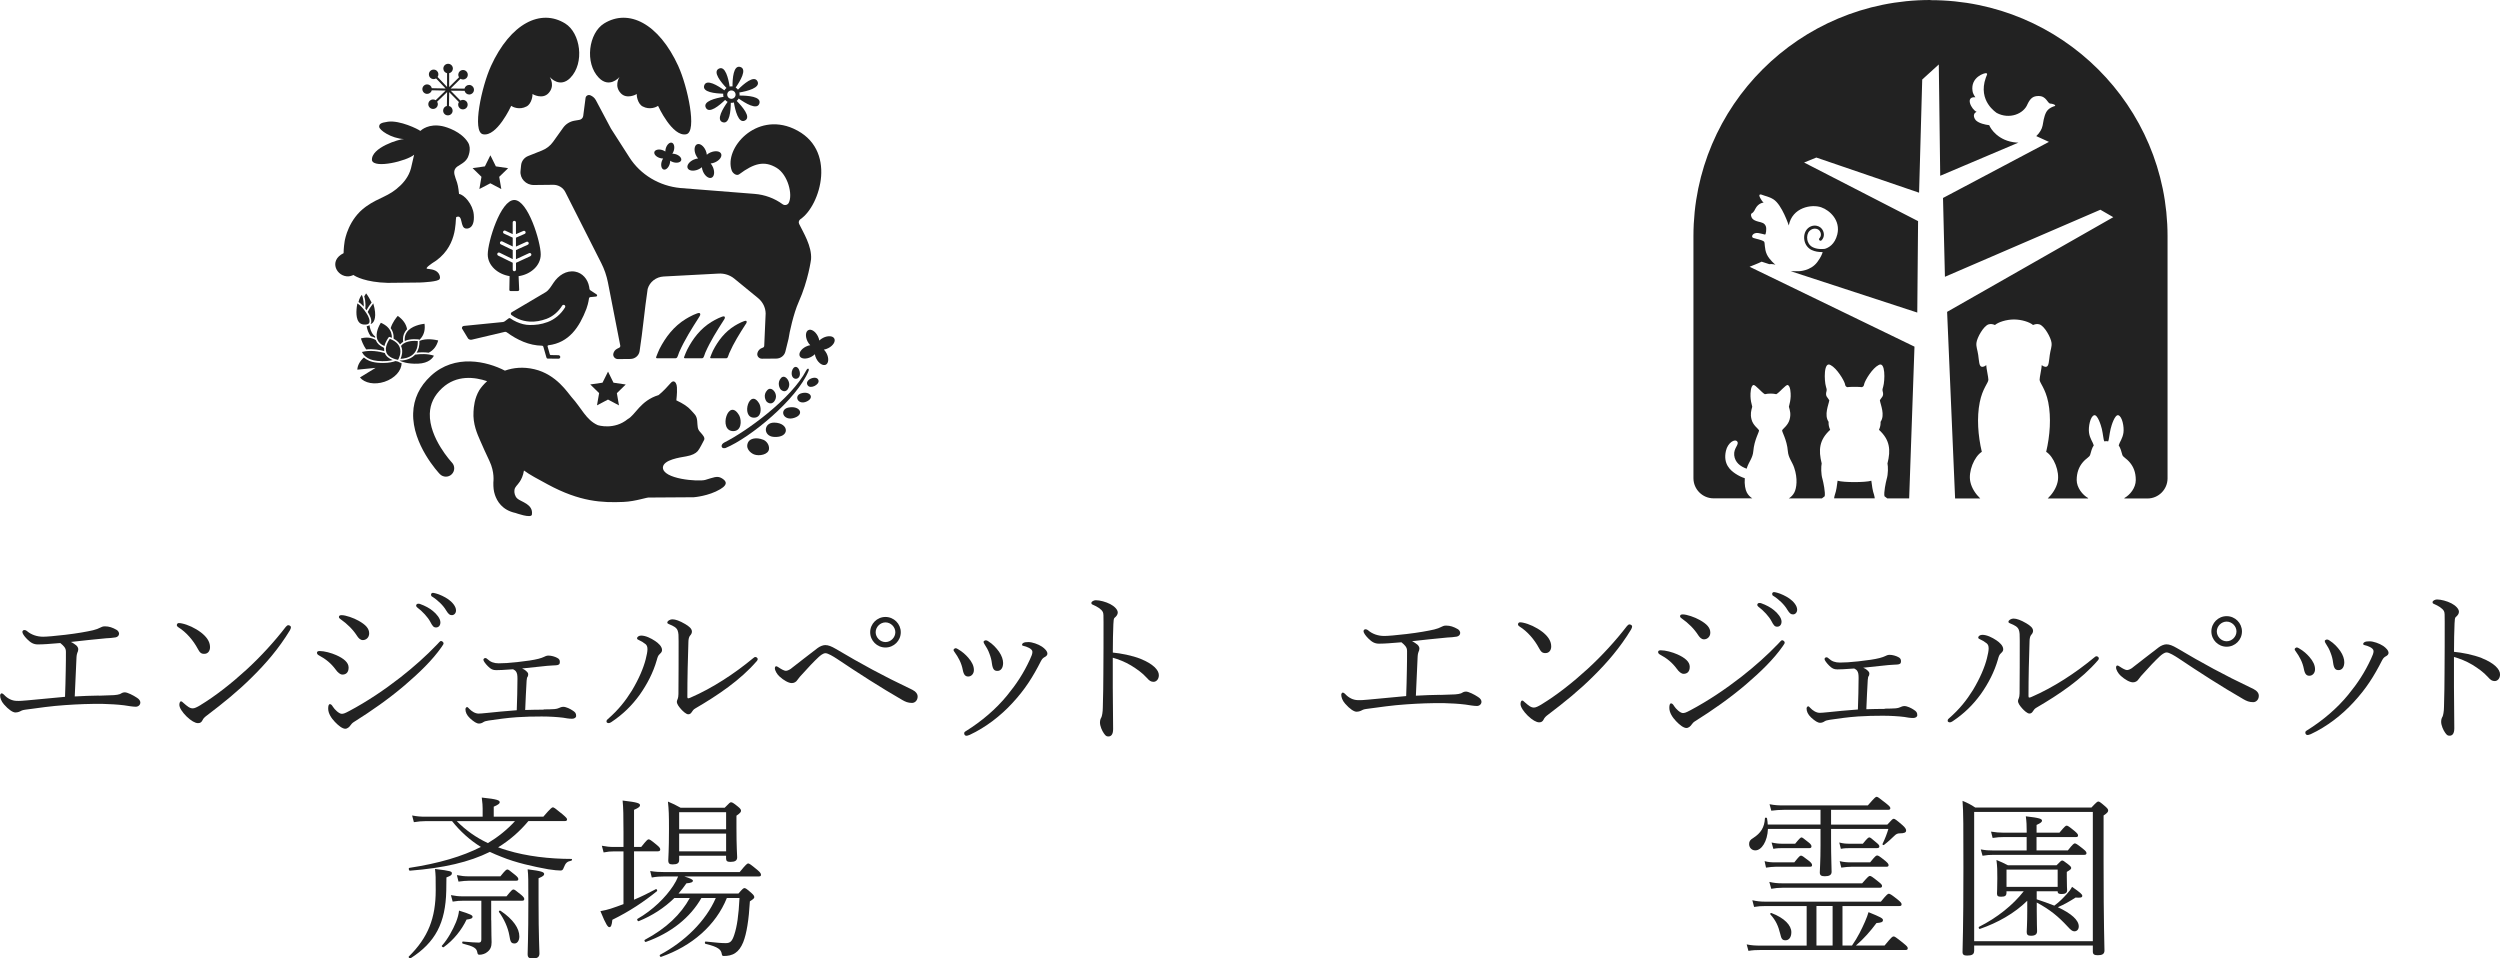 <?xml version="1.0" encoding="UTF-8"?>
<svg id="_レイヤー_2" data-name="レイヤー 2" xmlns="http://www.w3.org/2000/svg" viewBox="0 0 597.29 228.99">
  <defs>
    <style>
      .cls-1 {
        fill: #222;
      }
    </style>
  </defs>
  <g id="_レイヤー_1-2" data-name="レイヤー 1">
    <g>
      <g>
        <g>
          <path class="cls-1" d="M447.77,118.31c-.4-1.13-.53-2.3-.68-3.46-1.35.44-6.71.44-8.06,0-.15,1.16-.28,2.34-.68,3.46-.07.24-.13.49-.15.75h9.71c-.02-.25-.08-.51-.15-.75Z"/>
          <path class="cls-1" d="M461.19,0c-31.26,0-56.6,25.25-56.6,56.41v57.84c0,2.64,2.16,4.81,4.8,4.81h9.26c-.54-.33-.99-.81-1.3-1.39-.36-.67-.61-1.9-.49-3.41-.75-.25-1.49-.6-2.23-1.09-1.17-.78-3-2.27-2.28-5.45.45-1.98,2.14-2.95,2.69-2.25.58.74-.89,1.55-.71,3.3.18,1.71,1.47,2.68,2.98,3.21.03-.08.04-.16.07-.25.49-1.44,1.38-2.34,1.51-3.91.23-2.82,1.52-4.75,1.36-5.04-.2-.38-1.44-1.17-1.79-2.6-.31-1.24-.09-2.04.18-3-.23-.86-.39-1.6-.42-2.47-.03-.81.06-2.55.7-2.72.46-.13,1.94,1.78,2.74,2.19.36-.09.84-.15,1.36-.15s1,.06,1.36.15c.79-.41,2.27-2.32,2.74-2.19.64.18.73,1.91.7,2.72-.04.86-.19,1.61-.42,2.47.27.95.5,1.75.18,3-.36,1.42-1.59,2.22-1.79,2.6-.15.3,1.14,2.22,1.36,5.04.13,1.57,1.02,2.47,1.51,3.91.9,2.63.57,4.93.03,5.95-.31.58-.76,1.06-1.3,1.39h7.9c.24-.18.47-.35.66-.51.19-.9-.33-3.37-.52-4.07-.39-1.24-.35-3.03-.2-3.77-.81-3.23-.59-5.63,2.03-8.03-.29-.66-.42-1.19-.38-1.91-1.13-1.65.02-4.1.17-5.14-.38-.73-1.05-.91-.66-2.21.11-.37-.05-.71-.14-1.06-.42-1.38-.59-6.19,1.12-5.14,1.45.74,3.15,3.53,3.41,4.46.09.32.07.66.56.81.59-.1,2.91-.1,3.5,0,.49-.15.47-.49.56-.81.26-.93,1.95-3.72,3.41-4.46,1.71-1.05,1.53,3.76,1.12,5.14-.09.35-.25.69-.14,1.06.39,1.3-.29,1.48-.66,2.21.15,1.04,1.3,3.49.17,5.14.03.71-.09,1.25-.38,1.91,2.62,2.4,2.84,4.8,2.03,8.03.15.74.19,2.53-.2,3.77-.19.71-.72,3.17-.52,4.07.19.16.43.33.66.51h5.24l1.27-36.25-39.4-19.09s2.36-.92,2.88-1.21l1.82.59c.77-.1,1.48.14,1.48.14,0,0-1.44-1.16-2.04-2.44-.67-1.42-.4-2.89-.7-3.11-.65-.45-1.69-.57-2.54-.85-.68-.23-.14-1.38,1.22-1.17.34.05,1.56.36,1.56.36.24.08.4-1.38.23-1.9-.29-.9-1.05-.99-1.79-1.18-.74-.19-1.2-.42-1.48-.77-.27-.35-.48-1.07-.05-1.27.43-.2.78-1.02.78-1.02.75-1.47,1.99-1.49,1.99-1.49,0,0-.3-.18-.81-1.1-.65-1.19.39-.78.39-.78.73.31,1.72.43,2.77,1.1,2.04,1.29,3.66,6.24,3.66,6.24.81-4.33,5.46-5.15,7.76-4.34,2.07.73,4.65,3.14,3.83,6.48-.6,2.43-2.15,3.2-2.96,3.44-.04,0-1.58.26-2.86-.36-.96-.46-1.25-1.33-1.34-1.8-.15-.8.05-1.62.51-2.1.42-.44,1.01-.64,1.58-.54.48.09.85.38,1.03.8.37.88-.18,1.42-.21,1.45-.14.13-.15.36-.02.5.13.15.36.16.5.02.04-.04.96-.89.38-2.25-.28-.65-.85-1.1-1.56-1.23-.81-.15-1.64.13-2.22.75-.62.65-.88,1.69-.69,2.72.19,1.04.82,1.88,1.73,2.32.82.39,1.7.49,2.35.49.1,0,.19,0,.28,0-.12.49-.44,1.27-1.28,2.4-1.61,2.16-4.43,2.18-4.43,2.18h-1.9l30.22,9.88.19-21.85-27.23-14,2.92-1.19,24.55,8.4.75-27.04,3.96-3.6.34,26.6,18.7-7.93c-.17,0-.34,0-.52-.01-4.31-.36-6.15-3.3-6.47-4.15-.95-.11-2.46-.44-3.19-1.16-.2-.19-1.05-1.44.17-2.03-1.21-.54-2.85-3.7-.29-3.48-.32-.44-.62-1-.68-1.49-.51-3.36,2.94-4.38,3.29-4.26.39.11.1.48-.12,1.1-1.98,5.61,2.61,8.35,2.6,8.39,3,1.61,6.46.26,7.38-2.12.71-1.47,1.38-1.9,2.58-1.92,1.98-.04,2.14,1.81,2.9,1.82.26,0,1.1.17,1.13.47.02.17-.27.07-1,.47-.73.4-.97.81-1.16,1.12-.55,1.02-.74,2.57-.85,3.16-.16.86-.71,1.78-1.52,2.54l3.03,1.38-25.31,13.4.46,18.83,37.14-16.02,3.08,1.78-39.7,22.62,1.91,44.59h6.01c-1.09-1.05-2.02-2.4-2.36-3.93-.57-2.5.92-6.08,2.73-7.22-.91-3.85-1.23-8.18-.49-11.86.65-3.27,2.06-4.62,2.06-5.36,0-.65-.51-2.78-.51-3.5-.23.19-.72.54-1.17.37-.54-.2-.54-1.31-.75-2.8-.18-1.26-.53-1.92-.42-2.9.14-1.23,1.69-4.02,2.89-4.4.6-.19,1.1-.02,1.53.15.8-.69,2.72-1.32,4.55-1.32s3.76.63,4.55,1.32c.43-.17.93-.34,1.53-.15,1.2.37,2.75,3.17,2.89,4.4.11.98-.25,1.64-.42,2.9-.21,1.49-.21,2.6-.75,2.8-.44.16-.93-.18-1.17-.37,0,.72-.51,2.85-.51,3.5,0,.74,1.4,2.09,2.06,5.36.74,3.68.42,8.01-.49,11.86,1.82,1.14,3.3,4.72,2.73,7.22-.35,1.53-1.27,2.87-2.36,3.93h9.62s.03-.07.04-.1c-1.33-.73-2.74-2.49-2.74-4.31s.58-3.18,1.41-4.18c.87-1.06,1.65-1.28,1.81-1.85.2-.7.42-1.64.86-2.25-.21-.79-.94-1.63-1.13-3.01-.2-1.4.3-3.95,1.23-4.19.8-.21,1.61,2.34,1.83,3.26.29,1.27.4,2.7.58,2.98.12-.03.29-.05.47-.05s.34.02.47.05c.17-.28.28-1.71.58-2.98.21-.92,1.03-3.47,1.83-3.26.94.25,1.43,2.8,1.23,4.19-.2,1.38-.92,2.22-1.13,3.01.43.62.66,1.55.86,2.25.16.57.94.8,1.81,1.85.83,1,1.41,2.28,1.41,4.18s-1.41,3.58-2.74,4.31c.01.03.03.07.04.1h5.49c2.64,0,4.8-2.16,4.8-4.81v-57.84c0-31.15-25.34-56.41-56.6-56.41Z"/>
        </g>
        <g>
          <path class="cls-1" d="M344.07,166.03c1.47-.04,2.81-.08,3.57-.13.55-.04,1.13-.13,1.43-.25.38-.21.67-.42,1.18-.42.59,0,1.97.67,2.9,1.3.55.34.8.76.8,1.13,0,.59-.5,1.01-1.09,1.01-.76,0-1.89-.21-2.77-.34-1.68-.21-3.4-.29-5.08-.34-3.02-.04-6.05.08-9.03.29-3.23.21-6.38.67-9.49,1.09-.71.08-1.09.29-1.3.42-.42.21-.88.25-1.09.25-.59,0-1.6-.63-2.73-1.93-.67-.76-.92-1.55-.92-2.14,0-.25.21-.5.34-.5.17,0,.34.08.55.29.92,1.01,1.97,1.47,3.02,1.51.76.04,1.64-.04,2.65-.13,2.44-.25,5.21-.5,8.95-.84.08-1.97.13-4.12.17-6.34.04-1.64.04-3.15.04-4.41,0-.55-.13-.84-.42-1.22-.21-.25-.5-.55-.92-.88-.67.04-1.51.13-3.23.25-.76.04-1.3.08-2.1.08-1.01,0-1.68-.34-2.6-1.26-.76-.76-1.13-1.39-1.13-1.72,0-.29.25-.46.46-.46s.46.08.59.21c1.05.92,2.44,1.39,3.91,1.39.8,0,2.9-.17,5.29-.46,2.9-.34,5.21-.76,6.64-1.09.71-.17,1.34-.42,1.55-.55.5-.25.76-.38,1.3-.38.97,0,1.81.29,2.77.84.38.21.59.63.59.92,0,.46-.38.8-.84.88-.71.13-1.47.17-2.23.21-2.9.25-5.75.59-8.44.88.55.25.92.55,1.26.8.25.21.5.59.5.92s-.08.59-.21.84c-.04.13-.17.42-.21,1.13-.17,3.74-.25,5.67-.42,9.33,2.06-.13,3.95-.17,5.84-.21Z"/>
          <path class="cls-1" d="M362.68,149.14c0-.25.21-.46.46-.46s.55.04.71.08c1.43.29,3.19,1.09,4.62,2.18,1.18.92,2.14,2.06,2.14,3.49,0,1.01-.59,1.6-1.34,1.6-.8.04-1.13-.34-1.6-1.22-1.05-1.97-2.73-3.95-4.62-5.12-.21-.13-.38-.29-.38-.55ZM368.35,168.25c3.53-2.14,7.39-5.17,10.96-8.44,3.44-3.15,6.76-6.8,9.41-10.25.21-.25.42-.38.59-.38.25,0,.63.21.63.46,0,.21-.08.46-.25.76-2.65,4.37-5.71,7.9-9.07,11.22-3.23,3.23-6.85,6.17-10.75,9.12-.46.34-.88.71-1.05,1.13-.25.5-.55.71-1.09.71-.67,0-1.64-.55-2.73-1.6-1.01-1.01-1.72-2.06-1.72-2.77,0-.46.17-.84.38-.84s.38.17.55.34c1.01.88,1.55,1.34,2.27,1.34.42,0,.97-.25,1.89-.8Z"/>
          <path class="cls-1" d="M396.15,155.78c0-.25.17-.42.63-.42,1.13,0,2.81.46,3.95.97,1.81.8,2.98,1.76,2.98,2.98s-.67,1.68-1.47,1.68c-.55,0-1.13-.5-1.64-1.22-1.09-1.47-2.31-2.48-4.03-3.4-.25-.13-.42-.34-.42-.59ZM403.79,169.73c4.41-2.35,8.4-5.04,12.35-8.11,3.15-2.48,6.05-5.04,8.74-7.86.42-.46.71-.8.88-.8.25,0,.63.25.63.55,0,.17-.04.29-.46.88-2.23,3.19-5.29,6.13-8.82,9.16-3.91,3.32-7.94,6.13-12.1,8.74-.42.25-.67.55-.84.8-.21.34-.71.84-1.26.84-.67,0-1.6-.71-2.48-1.64-.84-.88-1.6-2.02-1.6-3.15,0-.59.08-1.09.42-1.09.25,0,.46.21.71.63.42.67,1.47,1.68,2.1,1.68.38,0,.71-.08,1.72-.63ZM401.4,147.21c0-.25.17-.42.63-.42.97,0,2.9.67,4.07,1.34,1.72.97,2.52,1.85,2.52,3.02,0,1.01-.76,1.6-1.51,1.6-.59,0-1.01-.46-1.3-.88-1.05-1.64-2.35-2.94-4.08-4.16-.17-.13-.34-.25-.34-.5ZM420.72,144.1c1.3.46,2.35,1.05,3.11,1.68.88.71,1.81,1.81,1.81,2.73,0,.76-.42,1.22-1.05,1.22-.59,0-.84-.34-1.39-1.39-.5-.97-1.85-2.48-3.11-3.4-.17-.13-.25-.29-.25-.42,0-.25.21-.46.46-.46.13,0,.29,0,.42.04ZM424.5,141.58c.97.25,2.18.84,2.98,1.39.97.67,1.89,1.72,1.89,2.69,0,.71-.5,1.13-.97,1.13-.5,0-.8-.17-1.39-1.13-.67-1.18-2.06-2.52-3.44-3.36-.13-.08-.17-.29-.17-.42,0-.21.17-.42.42-.42.13,0,.38.04.67.13Z"/>
          <path class="cls-1" d="M450.29,169.31c1.13,0,1.97-.04,2.65-.08.42-.04.76-.13,1.01-.25.29-.13.63-.29,1.05-.29.67,0,1.68.5,2.23.88.59.38.84.63.84,1.3,0,.42-.46.67-.97.67-.8,0-1.43-.13-2.14-.25-1.3-.17-3.32-.29-5.12-.29-1.97,0-3.91.04-5.88.17-2.52.17-4.7.5-6.8.8-.59.08-1.01.21-1.26.38-.29.21-.67.34-1.05.34-.55,0-1.22-.42-2.14-1.26-.8-.76-1.09-1.47-1.09-2.18,0-.29.25-.5.38-.5s.29.13.5.38c.59.63,1.43,1.18,2.27,1.18.29,0,.92-.04,2.14-.17,1.89-.21,4.24-.42,6.97-.63.08-2.52.17-5.04.17-7.52,0-.88-.08-1.34-.34-1.72-.17-.25-.38-.38-.71-.55-2.27.17-3.32.21-4.03.21-.8,0-1.26-.21-1.97-.92-.59-.59-1.09-1.26-1.09-1.55,0-.21.21-.42.46-.42.21,0,.38.13.55.29.71.67,1.55.97,2.65.97s2.56-.08,4.41-.29c2.27-.25,3.99-.5,5.12-.8.55-.13,1.05-.34,1.22-.42.38-.17.67-.34,1.13-.34.71,0,1.55.25,2.1.55.5.25.63.55.63,1.01,0,.55-.29.71-.92.76s-1.09.04-2.1.13c-1.76.17-4.07.42-6.01.63.42.17.67.34.92.55.21.17.55.5.55.8,0,.25-.04.5-.17.67-.08.08-.17.29-.21.88-.17,2.56-.21,4.37-.34,7.02,1.47-.04,2.9-.08,4.41-.08Z"/>
          <path class="cls-1" d="M474.61,153.68c-.46-.38-1.01-.71-1.43-.88-.38-.17-.55-.25-.55-.5,0-.29.42-.63.97-.63,1.09,0,2.35.63,3.36,1.3.76.5,1.64,1.3,1.64,2.14,0,.34-.13.59-.5.92-.46.38-.59.88-.76,1.51-.84,2.94-2.27,5.71-4.08,8.28-1.89,2.6-3.99,4.66-6.76,6.51-.21.13-.42.25-.67.25-.21,0-.5-.13-.5-.34s0-.34.29-.59c2.6-2.27,4.24-4.37,5.76-6.81,1.72-2.86,2.81-5.5,3.32-7.52.25-1.01.42-1.81.42-2.39,0-.67-.17-.97-.5-1.26ZM482.29,150.4c-.25-.63-.92-1.01-2.06-1.47-.21-.08-.38-.17-.38-.38,0-.34.55-.76,1.26-.76.67,0,1.68.34,3.02,1.13.92.55,1.6,1.09,1.6,1.81,0,.38-.21.71-.46.97-.25.29-.38.92-.38,1.51-.13,4.07-.25,8.32-.25,13.11,0,.21.04.34.21.34.13,0,.25-.04.55-.17,5.25-2.27,10.54-5.75,14.95-9.41.21-.17.34-.29.55-.29s.55.21.55.5c0,.13-.08.34-.21.46-3.95,4.58-9.33,8.19-14.66,11.3-.46.25-.67.55-.88.88-.17.29-.42.55-.84.55-.5,0-1.26-.71-1.72-1.22-.55-.63-1.01-1.22-1.01-1.81,0-.21.13-.46.21-.67.08-.25.17-.55.17-1.13.04-4.12.04-8.99.04-12.6,0-1.39,0-1.97-.25-2.65Z"/>
          <path class="cls-1" d="M509.47,159.52c1.81-1.39,4.07-3.19,6.3-4.87.5-.38,1.26-.71,1.81-.71.76,0,1.47.29,2.56.92,6.01,3.57,11.43,6.51,17.39,9.33.67.29,1.18.59,1.47.8.55.46.67.88.67,1.26,0,.88-.63,1.51-1.34,1.51-.97,0-1.6-.29-2.27-.67-5.33-3.07-10.54-6.43-15.67-9.87-.84-.55-2.14-1.34-2.73-1.34s-1.22.55-1.64.92c-1.13,1.05-2.56,2.56-3.95,4.12-.29.29-.84.92-1.09,1.3-.34.55-.84.8-1.39.8-.76,0-1.93-.67-2.9-1.55-.63-.55-1.13-1.47-1.13-1.97,0-.34.13-.5.34-.5.13,0,.25.08.59.29.55.38,1.3.8,1.68.8s.88-.25,1.3-.55ZM535.64,150.86c0,2.02-1.64,3.65-3.66,3.65s-3.65-1.64-3.65-3.65,1.64-3.65,3.65-3.65,3.66,1.64,3.66,3.65ZM529.63,150.86c0,1.26,1.09,2.35,2.35,2.35s2.35-1.09,2.35-2.35-1.09-2.35-2.35-2.35-2.35,1.09-2.35,2.35Z"/>
          <path class="cls-1" d="M548.23,155.11c0-.17.29-.42.5-.42s.38.13.55.21c1.09.63,1.85,1.34,2.48,2.06.88,1.01,1.34,1.97,1.34,2.94s-.67,1.55-1.34,1.55-1.09-.34-1.34-1.68c-.13-.67-.38-1.47-.76-2.23-.34-.67-.71-1.3-1.18-1.93-.17-.21-.25-.38-.25-.5ZM566.25,154.6c-.42-.21-.97-.42-1.43-.5-.17-.04-.21-.13-.21-.29,0-.13.13-.29.29-.38.29-.17.71-.21,1.22-.21.92,0,2.35.5,3.24,1.09.67.46,1.3,1.09,1.3,1.68,0,.34-.25.59-.55.76-.38.21-.63.34-.97.97-1.97,3.87-3.82,6.81-6.85,10.08-2.77,3.02-6.34,5.8-10.21,7.6-.38.17-.67.21-.8.21-.29,0-.5-.29-.5-.55s.08-.38.38-.55c3.78-2.35,7.23-5.29,9.87-8.53,2.27-2.77,3.95-5.33,5.46-8.61.38-.8.59-1.34.59-1.81,0-.42-.38-.71-.84-.97ZM555.42,153.13c0-.17.34-.34.55-.34s.34.08.55.21c1.13.71,1.89,1.55,2.6,2.52.67.97.97,1.93.97,2.69,0,1.18-.55,1.89-1.34,1.89-.67,0-1.13-.21-1.34-1.81-.08-.76-.29-1.55-.59-2.31-.29-.84-.71-1.55-1.18-2.27-.17-.25-.21-.38-.21-.59Z"/>
          <path class="cls-1" d="M592.97,157.25c2.94,1.18,4.33,2.65,4.33,3.87,0,1.05-.67,1.6-1.26,1.6-.63,0-1.01-.25-1.64-.97-1.05-1.18-2.44-2.14-3.74-2.94-1.47-.88-3.11-1.51-4.37-1.85v7.14c0,2.81.08,8.23.08,9.91,0,1.39-.55,1.76-1.13,1.76-.5,0-.67-.17-1.09-.76-.42-.59-.92-1.72-.92-2.56,0-.63.17-.97.34-1.26.13-.25.34-1.22.34-2.35.08-2.56.13-5.97.13-8.15.04-4.16.04-8.32.04-12.14,0-1.72,0-2.18-.17-2.52-.34-.71-1.47-1.34-2.27-1.68-.42-.17-.46-.25-.46-.5,0-.34.63-.63,1.05-.63.97,0,2.39.38,3.44.92.97.5,1.81,1.3,1.81,2.02,0,.46-.29.88-.76,1.26-.21.17-.25.63-.29,1.55-.08,1.81-.13,4.24-.13,6.76,1.85.17,4.54.67,6.68,1.51Z"/>
        </g>
        <g>
          <path class="cls-1" d="M440.2,225.91h2.27c1.39-1.97,2.35-3.99,3.11-5.71.42-.92.63-1.6.84-2.27,2.9,1.18,3.45,1.47,3.45,1.89,0,.46-.38.63-1.55.71-1.47,1.97-2.94,3.66-4.92,5.38h6.85c1.72-2.1,1.89-2.18,2.18-2.18.21,0,.42.08,2.35,1.64.88.71,1.01.92,1.01,1.18,0,.29-.13.42-.55.42h-34.57c-1.09,0-1.93.04-2.94.21l-.42-1.55c1.18.25,2.1.29,3.32.29h11.01v-9.45h-9.83c-.97,0-1.72.04-2.73.21l-.42-1.6c1.13.25,1.97.34,3.07.34h27.64c1.43-1.76,1.68-1.89,1.89-1.89.25,0,.55.13,2.18,1.43.76.63.88.84.88,1.09,0,.29-.13.42-.55.42h-13.57v9.45ZM434.95,197.01v-3.53h-8.74c-1.09,0-1.93.08-3.02.21l-.42-1.55c1.26.25,2.18.29,3.44.29h20.04c1.68-1.93,1.89-2.06,2.1-2.06.25,0,.46.13,2.31,1.6.84.67.97.88.97,1.13s-.13.38-.55.38h-13.61v3.53h13.44c1.13-1.22,1.26-1.39,1.55-1.39.21,0,.55.21,2.06,1.51.8.71.88,1.05.88,1.3,0,.46-.42.67-1.51.67-.55,0-.88.17-1.3.59-.71.67-1.39,1.34-2.48,2.18-.17.13-.42-.08-.34-.25.59-1.22,1.09-2.52,1.39-3.57h-13.69v2.86c0,3.78.13,6.34.13,7.39,0,.76-.59,1.05-1.6,1.05-.88,0-1.22-.21-1.22-.92,0-.55.17-2.69.17-6.47v-3.91h-12.56c-.13,2.98-1.51,5.12-3.03,5.12-.84,0-1.47-.67-1.47-1.51,0-.67.25-1.01,1.01-1.47,1.76-1.13,2.65-2.48,2.77-4.66,0-.25.46-.25.5,0,.08.5.17,1.01.17,1.47h12.6ZM421.59,205.74c.92.25,1.6.29,2.6.29h4.5c1.18-1.47,1.34-1.6,1.6-1.6s.46.13,1.97,1.3c.55.46.67.71.67.97s-.13.38-.5.38h-8.19c-.71,0-1.39.08-2.31.21l-.34-1.55ZM422.72,210.7c1.05.25,1.97.34,3.11.34h19.07c1.43-1.64,1.6-1.76,1.85-1.76s.5.13,2.06,1.39c.71.55.84.76.84,1.01,0,.29-.17.42-.55.42h-23.23c-.97,0-1.81.08-2.69.25l-.46-1.64ZM423.23,218.14c3.11,1.18,4.75,2.94,4.75,4.58,0,1.34-.67,1.93-1.39,1.93-.76,0-1.01-.34-1.26-1.51-.46-1.89-1.05-3.23-2.35-4.66-.17-.17.08-.42.25-.34ZM423.27,201.29c.97.21,1.68.29,2.6.29h3.02c1.09-1.34,1.34-1.51,1.51-1.51.21,0,.42.17,1.89,1.34.38.34.5.59.5.8,0,.25-.13.42-.46.42h-6.47c-.59,0-1.3,0-2.18.17l-.42-1.51ZM437.84,216.46h-3.86v9.45h3.86v-9.45ZM439.44,201.29c.97.25,1.64.29,2.6.29h3.02c1.13-1.39,1.34-1.51,1.55-1.51s.42.13,1.81,1.34c.42.34.59.59.59.8,0,.25-.13.42-.59.42h-6.34c-.67,0-1.43,0-2.27.17l-.38-1.51ZM439.53,205.74c1.01.25,1.76.29,2.77.29h4.5c1.26-1.55,1.43-1.64,1.68-1.64s.46.08,1.97,1.3c.63.55.76.76.76,1.01s-.13.38-.5.38h-8.36c-.76,0-1.51.08-2.44.21l-.38-1.55Z"/>
          <path class="cls-1" d="M471.65,227.21c0,.84-.59,1.09-1.68,1.09-.76,0-1.09-.21-1.09-.84,0-1.64.21-4.75.21-20.08,0-9.87,0-13.36-.21-16.05,1.18.5,1.97.88,3.03,1.6h27.77c1.26-1.34,1.43-1.43,1.64-1.43s.42.08,1.68,1.18c.63.55.67.76.67.97,0,.29-.17.59-1.09,1.18v11.17c0,15.04.21,19.74.21,21.09,0,.88-.59,1.13-1.6,1.13-.84,0-1.18-.21-1.18-.88v-1.43h-28.35v1.3ZM500.01,193.98h-28.35v30.88h28.35v-30.88ZM486.61,214.86c1.43.46,2.81.97,4.2,1.51,1.26-.92,2.1-1.81,2.98-2.77.55-.59.92-1.09,1.26-1.72,2.06,1.43,2.44,1.81,2.44,2.14,0,.46-.46.5-1.6.42-1.43.92-2.69,1.64-4.24,2.31,3.28,1.51,5,3.11,5,4.58,0,.71-.42,1.18-1.05,1.18-.46,0-.84-.29-1.6-1.13-2.18-2.35-4.16-4.03-7.39-5.75v2.02c0,2.81.08,4.24.08,4.83,0,.76-.5,1.09-1.47,1.09-.76,0-1.01-.29-1.01-.88,0-.34.13-2.14.13-5v-2.48c-3.07,3.02-7.06,5.25-11.3,6.72-.25.08-.42-.38-.21-.5,4.33-2.18,8.07-5.17,10.67-8.49h-4.12v.29c0,.76-.29,1.01-1.3,1.01-.71,0-.97-.17-.97-.76,0-.29.08-1.13.08-3.61,0-1.89,0-2.77-.21-4.41,1.09.42,1.72.76,2.73,1.26h11.64c.97-1.01,1.13-1.13,1.34-1.13s.42.13,1.39.88c.63.5.76.67.76.92s-.21.42-1.05.92v1.09c0,2.39.08,3.11.08,3.28,0,.63-.42.92-1.3.92-.71,0-.97-.17-.97-.63v-.04h-5v1.93ZM484.21,199.99h-5.54c-.88,0-1.47.04-2.6.21l-.38-1.51c1.18.17,1.89.25,2.98.25h5.54v-.38c0-1.22-.04-2.35-.21-3.53,3.4.38,3.87.63,3.87,1.05,0,.25-.25.55-1.3,1.01v1.85h5.46c1.3-1.55,1.51-1.68,1.72-1.68.25,0,.5.13,1.97,1.34.63.55.76.76.76,1.01s-.13.38-.55.38h-9.37v3.19h7.48c1.22-1.55,1.47-1.68,1.68-1.68s.5.13,2.06,1.39c.63.5.71.71.71.97,0,.21-.13.38-.55.38h-21.76c-.84,0-1.43.04-2.52.21l-.42-1.51c1.18.21,1.85.25,2.94.25h8.02v-3.19ZM491.61,207.76h-12.22v4.12h12.22v-4.12Z"/>
        </g>
      </g>
      <g>
        <g>
          <g>
            <path class="cls-1" d="M162.08,15.83c-4.73-10.33-11.95-13.81-17.76-10.22-3.67,2.27-4.7,9.45-1.23,12.99,2.42,2.47,4.72.07,4.91-.22-.15.32-1.28,2.2.32,3.9,1.42,1.51,3.71.28,3.81.18-.06.25.15,2.3,1.41,2.97,1.73.92,3.34.12,3.68-.14.03.08,3.42,7.47,6.73,6.79,2.69-.55.3-11.5-1.88-16.25Z"/>
            <path class="cls-1" d="M117.27,15.83c4.73-10.33,11.95-13.81,17.76-10.22,3.67,2.27,4.7,9.45,1.23,12.99-2.42,2.47-4.72.07-4.91-.22.15.32,1.28,2.2-.32,3.9-1.42,1.51-3.71.28-3.81.18.06.25-.15,2.3-1.41,2.97-1.73.92-3.34.12-3.68-.14-.03.08-3.42,7.47-6.73,6.79-2.69-.55-.3-11.5,1.88-16.25Z"/>
            <path class="cls-1" d="M189.58,30.73c-9.03-4.04-16.62,4.74-14.77,9.98.25.71,1.17,1.39,1.79.93,3.58-2.67,6.03-3.29,8.93-1.55,2.74,1.65,3.92,6.44,2.91,8.38-.27.52-.96.68-1.45.33-1.94-1.42-4.27-2.29-6.73-2.48l-17.72-1.4c-5.01-.48-9.51-3.17-12.15-7.3l-4.43-6.91-3.59-6.76c-.29-.55-.77-.96-1.34-1.19-.5-.2-1.06.12-1.13.64l-.56,4.3c-.06.48-.44.86-.93.94l-1.13.19c-1.1.18-2.08.78-2.72,1.67l-2.43,3.4c-.66.92-1.58,1.64-2.65,2.06l-3.29,1.31c-.94.37-1.59,1.22-1.69,2.19l-.14,1.4c-.18,1.8,1.3,3.36,3.18,3.34l4.62-.05c1.23-.01,2.36.66,2.9,1.73l8.59,16.97c.75,1.47,1.28,3.04,1.6,4.65l2.95,15.1c.02.2-.08.39-.27.48l-.45.22c-.5.24-.85.7-.95,1.23-.12.66.42,1.26,1.11,1.26l2.97-.03c1.1-.01,2.03-.79,2.2-1.84h0c.77-4.94,1.19-10,1.93-14.89h0c.48-1.68,2.01-2.87,3.81-2.97l13.17-.7c1.35-.07,2.68.36,3.71,1.2l5.69,4.66c1.12.92,1.78,2.25,1.81,3.67l-.34,7.71c0,.21-.13.39-.33.46l-.14.05c-.58.19-1.01.65-1.16,1.23v.03c-.18.68.36,1.33,1.09,1.33l3.43-.03c1.03-.01,1.92-.7,2.16-1.66l.76-3.07c.2-1.49,1.22-6.11,2.4-8.74,2.34-5.21,2.98-10.26,2.98-10.26.23-3.12-1.9-6.47-2.85-8.44-.2-.41-.05-.89.33-1.15,4.73-3.18,8.95-16.85-1.65-21.6Z"/>
            <path class="cls-1" d="M110.47,78.63l1.37,2.26c.23.24.57.34.89.26l7.87-1.86c.15-.04.31,0,.44.08,2.59,1.89,5.41,3.18,8.46,3.22.14,0,.27.1.31.23.27.96.6,2.11.73,2.56.04.12.11.29.31.29l2.54.03c.3,0,.47-.16.47-.42,0,0-.02-.42-.49-.42l-1.73-.03c-.15.01-.25-.05-.28-.18l-.53-1.87c-.04-.14.05-.27.19-.29,4.95-.61,7.4-4.34,9.08-8.7.21-.54.48-1.5.63-2.54.02-.14.13-.24.27-.26l1.42-.14c.26-.03.34-.37.12-.51l-1.49-.98c-.12-.08-.21-.21-.22-.36-.02-.17-.04-.33-.07-.49-.34-1.84-1.61-3.3-3.34-3.61-2.12-.39-4.01.93-5.15,2.62-.54.79-1.1,1.82-1.96,2.32-1.02.59-5.99,3.52-8.07,4.77-.24.14-.26.49-.04.65.39.29.91.62,1.56.91.9.4,1.87.62,2.87.67,1.26.06,2.58-.16,3.93-.66,1.51-.56,2.84-1.68,3.75-3.16.12-.19.37-.25.56-.13.19.12.24.37.12.57-1,1.63-2.48,2.86-4.15,3.48-1.59.59-2.88.71-4.25.71-1.1,0-2.16-.3-3.16-.74-.61-.27-1.11-.57-1.52-.86-.11-.08-.25-.07-.36,0-.32.24-.64.47-.94.7-.14.11-.31.17-.49.19l-9.24.92c-.55.05-.59.57-.45.73Z"/>
            <path class="cls-1" d="M82.09,60.48s0-1.28.25-2.82c.08-.5.93-5.33,5.09-8.3,3.24-2.32,5.39-2.29,8.25-5.06.64-.62,2-2.08,2.51-4.1.12-.45.75-3.24.75-3.24-1.7,1.5-9.5,3.39-10.07,1.36-.31-3.05,6.61-5.14,7.66-5.09-3.08-.16-5.94-2.16-5.94-2.96.03-.61.23-.93,2.09-1.19,2.83-.39,7.23,1.77,7.74,2.2.33-.29,2.04-1.78,5.21-1.15,1.19.24,4.57,1.33,6.17,3.87.99,1.57-.02,3.59-.09,3.73-.85,1.53-2.53,1.71-3.01,2.68-.41.83-.07,1.55.51,3.24.29.82.46,2.69.46,2.69,1.19.13,3.31,2.46,3.52,4.92.31,3.59-1.74,3.35-1.74,3.35-1.7,0-.68-3.56-2.46-2.74-.27.92.47,7.42-5.88,11.11.56-.33-1.81,1.13-1.02,1.24.3.07,1.93.06,2.64,1.02.23.3.56.98.3,1.42-.26.64-3.94.81-4.75.84l-7.64.08c-5.25-.13-7.79-1.55-8.18-1.88-.25.07-.63.28-1.13.32-2.87.21-4.94-3.73-1.25-5.53Z"/>
            <path class="cls-1" d="M172.44,114.26c-1.09-.67-2-.16-3.95.4-1.6.46-10.28-.18-10.11-3.04.19-1.79,4.05-2.32,5.57-2.59,1.4-.25,2.24-.69,2.74-1.25.43-.47,1.23-2.11,1.52-2.65.29-.54-.25-1.17-.94-1.92-.69-.75-.58-1.31-.7-2.66-.12-1.35-.71-1.65-1.48-2.54-.78-.89-1.85-1.58-3.5-2.36.35-3.21.02-3.77.02-3.77-.09-.41-.62-1.29-1.41-.33-.37.45-1.88,2.09-2.85,2.84-4.36,1.32-5.58,4.8-7.36,5.73-3.21,2.65-7.04,1.52-7.23,1.43-2.77-1.27-3.78-4-6.23-6.7-.83-.91-3.55-5.38-8.83-6.63-2.69-.64-5.07-.38-7.07.33-4.25-2.2-11.95-4.09-17.72,1.27-2.68,2.49-4.1,5.49-4.2,8.89-.24,7.5,6.1,14.27,6.37,14.55.39.41.92.62,1.45.62.49,0,.99-.18,1.37-.55.8-.76.83-2.02.07-2.82-.05-.06-5.46-5.83-5.28-11.68.07-2.34,1.03-4.33,2.93-6.1,3.48-3.23,7.81-2.66,10.76-1.66-.8.72-1.43,1.47-1.87,2.15-1.17,1.99-1.31,3.96-1.38,5.09-.2,2.99.92,5.41,1.61,6.99.78,1.78,1.16,2.64,2.2,4.84,1.27,2.69.94,4.88.93,5.18-.01,1.13.06,1.97.38,2.92.49,1.44,1.67,3.63,4.93,4.32,0,0,3.76,1.37,3.9.38.37-2.54-2.67-3.03-3.53-3.87-.54-.53-.74-1.37-.64-2.01.12-.8.66-1.05,1.27-1.98.36-.55.8-1.4,1-2.67,1.35,1.01,3.33,2.05,5.64,3.3,7.78,4.22,13.05,4.42,18.13,4.21,3.06-.13,5.68-1.19,6.25-1.05,0,0,7.21-.07,10.55-.07,0,0,3.54-.26,6.33-1.92,2.18-1.3,1.16-2.13.37-2.62Z"/>
          </g>
          <g>
            <g>
              <g>
                <path class="cls-1" d="M173.31,107.05c6.02-2.48,17.16-11.76,19.86-18.42.24-.59-.2-.8-.53-.16-3.58,6.88-14.44,14.67-19.59,17.25-1,.5-.79,1.61.26,1.32Z"/>
                <path class="cls-1" d="M181.46,96.55c-2.3-4.2-4.62,3.27-1.29,3.24,1.73-.02,1.79-2.13,1.29-3.24Z"/>
                <path class="cls-1" d="M176.66,99.35c-2.59-4.73-5.2,3.69-1.46,3.65,1.95-.02,2.02-2.4,1.46-3.65Z"/>
                <path class="cls-1" d="M178.82,105.51c-.91,1.56.48,2.72,1.34,3.06,1.2.47,3.45.06,3.57-1.31.08-1.01-.61-1.89-1.36-2.19-1.81-.72-3.16-.2-3.54.45Z"/>
                <path class="cls-1" d="M184.99,100.97c-2.6-.04-2.73,3.21-.15,3.41,3.95.31,3.78-3.36.15-3.41Z"/>
                <path class="cls-1" d="M185.33,94.23c-.16-.78-1.15-1.89-2-1.03-1.13,1.15-.41,2.57-.08,2.84,1.4,1.1,2.44-.77,2.08-1.81Z"/>
                <path class="cls-1" d="M188.49,91.36c-.17-.78-1.1-1.9-1.88-1.06-1.04,1.13-.34,2.56-.02,2.82,1.32,1.12,2.26-.73,1.9-1.77Z"/>
                <path class="cls-1" d="M191.7,93.9c-2.26.43-1.12,3.09,1.11,1.99,1.76-.87.78-2.39-1.11-1.99Z"/>
                <path class="cls-1" d="M188.76,97.31c-2.83.25-1.74,3.53,1.13,2.48,2.27-.82,1.24-2.74-1.13-2.48Z"/>
                <path class="cls-1" d="M189.19,88.72c-.46,2.44,2.46,2.32,1.84-.04-.34-1.29-1.45-1.47-1.84.04Z"/>
                <path class="cls-1" d="M192.98,92.08c.67.94,2.77-.18,2.59-1.13-.29-1.55-3.57-.24-2.59,1.13Z"/>
              </g>
              <path class="cls-1" d="M129.19,60.79c0-3-3.04-13.01-6.32-13.01s-6.34,10-6.34,13.01c0,2.66,2.4,4.73,5.22,5.18-.02,1.02-.04,2.1-.06,3.26,0,0-.02.31.3.31h1.7c.38-.01.35-.33.35-.33,0,0-.05-1.31-.14-3.23,2.86-.41,5.29-2.5,5.29-5.19ZM126.75,61.19l-3.47,1.6v1.62c0,.21-.17.39-.39.39s-.39-.17-.39-.39v-1.63l-3.48-1.71c-.19-.09-.27-.33-.18-.52.09-.19.32-.27.52-.18l3.14,1.54v-2.16l-2.84-1.37c-.19-.09-.27-.32-.18-.52.09-.19.32-.27.52-.18l2.5,1.21v-2.11l-2.09-.97c-.19-.09-.28-.32-.19-.51.09-.19.32-.28.51-.19l1.76.82v-2.78c0-.21.17-.39.39-.39s.39.17.39.39v2.79l1.77-.77c.19-.08.42,0,.51.2.09.2,0,.42-.2.51l-2.08.91v2.12l2.51-1.14c.19-.09.42,0,.51.19.09.19,0,.42-.19.51l-2.83,1.28v2.18l3.14-1.45c.2-.09.42,0,.51.19.09.19,0,.42-.19.51Z"/>
              <g>
                <path class="cls-1" d="M166.99,75.82c-1.72,2.69-3.43,5.38-4.72,8.31-.19.44-.26.87-.51,1.28-.06.09-.21.18-.33.18h-4.45c-.27,0-.26-.18-.19-.35.25-.59.47-1.27.76-1.84,1.49-2.91,3.45-5.44,6.27-7.18.86-.53,2.93-1.62,3.33-1.42.4.28-.07.87-.17,1.02Z"/>
                <path class="cls-1" d="M172.88,76.54c-1.59,2.49-3.17,4.98-4.36,7.69-.18.4-.24.81-.47,1.19-.05.09-.2.17-.3.17h-4.11c-.25,0-.24-.17-.18-.32.23-.55.43-1.17.71-1.7,1.38-2.7,3.18-5.04,5.8-6.65.79-.49,2.71-1.5,3.07-1.32.37.26-.07.8-.16.94Z"/>
                <path class="cls-1" d="M178.12,77.5c-1.42,2.22-2.83,4.45-3.89,6.88-.16.36-.22.72-.42,1.06-.05.08-.18.15-.27.15h-3.67c-.22,0-.22-.15-.16-.29.2-.49.39-1.05.63-1.52,1.23-2.41,2.85-4.5,5.18-5.94.71-.44,2.42-1.34,2.75-1.18.33.23-.06.72-.14.84Z"/>
              </g>
              <path class="cls-1" d="M176.69,22.83c.03-.25,0-.5-.05-.73,1.82-.31,5.14-1.11,4.33-2.68-.81-1.56-3.35.68-4.66,2-.15-.2-.34-.36-.55-.5,1.07-1.53,2.8-4.39,1.12-4.92-1.66-.52-1.88,2.79-1.87,4.65-.24-.03-.47-.02-.69.03-.28-1.85-1.01-5.05-2.57-4.28-1.55.76.52,3.27,1.82,4.62-.2.15-.37.34-.51.56-1.52-1.1-4.27-2.81-4.81-1.17-.55,1.63,2.67,1.93,4.54,1.97-.03.26,0,.52.07.76-1.85.3-5,1.05-4.23,2.59.78,1.55,3.28-.56,4.62-1.86.16.19.36.35.59.47-1.09,1.52-2.83,4.33-1.17,4.87,1.66.54,1.92-2.79,1.93-4.65.25.02.5,0,.74-.08.3,1.83,1.08,5.12,2.64,4.32,1.57-.81-.67-3.37-1.97-4.69.19-.16.35-.35.47-.57,1.51,1.07,4.41,2.88,4.95,1.19.54-1.69-2.88-1.9-4.73-1.9ZM175.7,22.9c-.16.53-.73.82-1.25.66-.53-.16-.82-.73-.66-1.25.16-.53.73-.82,1.25-.66.53.16.82.73.66,1.25Z"/>
            </g>
            <path class="cls-1" d="M89.6,80.38c-.12-.1-.24-.2-.35-.32-.61-.7-.87-1.62-.98-2.37-.18.13-.4.21-.67.25.13.77.41,1.66.98,2.39.39.08.74.22,1.07.38-.02-.11-.04-.22-.04-.33Z"/>
            <path class="cls-1" d="M95.16,86.41s-.45-.09-.66-.15c-.58.21-1.54.46-2.99.46-.42,0-.88-.02-1.38-.07-1.59-.15-2.58-.69-3.19-1.24-.95.85-1.53,1.89-1.57,2.91l4.37-.43-3.74,2.29c1.1,1.35,3.48,1.82,5.86,1.03,2.45-.81,4.1-2.66,4.08-4.44,0,0-.5-.15-.8-.36Z"/>
          </g>
          <g>
            <g>
              <path class="cls-1" d="M197.49,84.44c-.18-.36-.41-.66-.65-.91.34-.06.7-.17,1.06-.36,1.14-.58,1.78-1.6,1.43-2.28-.35-.68-1.55-.75-2.69-.17-.35.18-.66.4-.9.64-.05-.34-.17-.7-.35-1.05-.58-1.14-1.59-1.79-2.27-1.44-.68.34-.76,1.55-.19,2.69.18.36.4.67.65.91-.34.05-.7.17-1.06.35-1.14.58-1.78,1.6-1.44,2.28.34.68,1.55.76,2.69.18.36-.18.67-.41.91-.65.05.34.17.71.35,1.06.58,1.14,1.6,1.78,2.28,1.44.68-.35.76-1.55.18-2.69Z"/>
              <polygon class="cls-1" points="117.16 37.1 118.47 39.75 121.4 40.18 119.27 42.25 119.77 45.17 117.15 43.79 114.53 45.16 115.03 42.24 112.91 40.17 115.85 39.75 117.16 37.1"/>
              <polygon class="cls-1" points="145.27 88.78 146.57 91.43 149.5 91.86 147.38 93.93 147.88 96.85 145.26 95.46 142.63 96.84 143.14 93.92 141.02 91.85 143.95 91.43 145.27 88.78"/>
              <path class="cls-1" d="M112.89,20.63c-.21-.22-.5-.34-.8-.34h0c-.53,0-.99.37-1.11.88l-3.31-.02,2.35-2.33c.44.28,1.03.23,1.41-.15.44-.44.45-1.16,0-1.61-.44-.45-1.16-.45-1.61,0-.38.38-.44.97-.16,1.41l-2.35,2.33v-3.31c.51-.12.89-.57.89-1.11,0-.63-.51-1.14-1.14-1.14s-1.14.51-1.14,1.14c0,.54.37.99.89,1.11v3.28l-2.26-2.38c.29-.44.25-1.03-.12-1.41-.21-.22-.49-.35-.8-.35-.31-.01-.59.1-.81.31-.22.21-.35.49-.35.8,0,.3.1.59.31.81.37.39.96.46,1.41.19l2.28,2.4-3.31-.07c-.1-.52-.55-.9-1.09-.91,0,0-.02,0-.02,0-.62,0-1.12.49-1.14,1.11,0,.3.11.59.32.81s.49.34.8.35c.53,0,1-.35,1.13-.86l3.31.07-2.38,2.3c-.44-.29-1.03-.24-1.41.13-.22.21-.34.49-.35.8s.11.59.32.81c.21.22.49.34.8.35.3,0,.59-.11.81-.32.39-.37.46-.96.18-1.41l2.38-2.3-.05,3.31c-.51.11-.9.56-.9,1.1,0,.3.11.59.32.81.21.22.5.34.8.34h.02c.3,0,.58-.11.79-.32.22-.21.34-.5.34-.8,0-.54-.36-1-.87-1.12l.05-3.31,2.32,2.37c-.29.44-.23,1.03.14,1.41.21.22.5.34.8.34h.01c.3,0,.58-.11.8-.32.22-.21.34-.5.34-.8s-.11-.59-.32-.81c-.37-.38-.96-.45-1.41-.17l-2.31-2.36,3.31.02c.11.51.57.89,1.1.89h0c.3,0,.58-.12.8-.33.22-.21.34-.5.34-.8,0-.3-.11-.59-.33-.81Z"/>
              <g>
                <path class="cls-1" d="M169.76,36.41c-.35.15-.65.34-.89.56-.03-.32-.12-.67-.27-1.02-.48-1.1-1.4-1.76-2.05-1.48-.66.28-.8,1.41-.32,2.51.15.34.34.64.55.88-.32.03-.66.12-1,.26-1.1.47-1.77,1.39-1.49,2.04.28.66,1.4.81,2.51.34.35-.15.65-.34.89-.55.03.32.12.67.27,1.02.47,1.1,1.39,1.77,2.05,1.49.66-.28.8-1.4.33-2.51-.15-.35-.34-.65-.55-.89.32-.03.67-.12,1.02-.27,1.1-.48,1.77-1.39,1.48-2.05-.28-.66-1.41-.8-2.51-.33Z"/>
                <path class="cls-1" d="M161.43,36.84c-.28-.09-.55-.12-.8-.12.14-.2.27-.45.35-.73.27-.88.06-1.73-.46-1.89-.53-.16-1.17.43-1.44,1.31-.08.27-.12.54-.12.79-.2-.14-.45-.26-.72-.35-.88-.28-1.73-.07-1.9.45-.16.53.42,1.18,1.3,1.45.28.09.55.13.8.12-.14.2-.27.45-.35.73-.27.88-.07,1.73.46,1.9.53.16,1.17-.42,1.45-1.3.09-.28.12-.55.12-.8.2.14.45.27.73.35.88.27,1.73.07,1.9-.46.16-.53-.42-1.17-1.31-1.45Z"/>
              </g>
            </g>
            <g>
              <path class="cls-1" d="M87.29,73.74c.1.13.2.26.28.38.36-.72.87-1.42,1.21-1.84-.3-.59-.83-1.59-1.31-2.19-.11.16-.27.42-.45.72.41,1.34.29,2.69.26,2.93Z"/>
              <path class="cls-1" d="M86.9,73.26c.02-.64-.01-1.81-.45-2.82-.23.27-.61.82-.8,1.72.46.29.89.69,1.25,1.1Z"/>
              <path class="cls-1" d="M89.19,72.46c-.35.43-.97,1.27-1.34,2.07.16.24.25.41.27.45.07.11.95,1.58.42,2.44.13-.03.28-.1.43-.23.39-.34,1.17-1.48.21-4.72Z"/>
              <path class="cls-1" d="M87.76,75.19s0,0,0,0c-.01-.02-1.08-1.92-2.38-2.7-.16.8-.54,3.18.3,4.37.28.4.67.62,1.19.67.69.07,1.14-.05,1.32-.34.33-.54-.19-1.62-.42-1.99Z"/>
              <path class="cls-1" d="M92.89,80.57c.06-.07.15-.1.23-.07.18.07.35.14.51.21,0-.4-.04-.81-.18-1.22-.34-1.02-1.17-1.82-2.46-2.38-.33.53-1.43,2.45-.83,4,.27.68.83,1.2,1.69,1.57.26-1.13.99-2.06,1.03-2.12Z"/>
              <path class="cls-1" d="M101.42,77.35c-.71.08-3.27.49-4.3,2.13-.36.57-.49,1.23-.42,1.99,1.45-.65,3.24-.38,3.34-.37.07.01.11.06.14.11.19-.18.38-.38.54-.6.65-.89.88-1.99.7-3.26Z"/>
              <path class="cls-1" d="M100.21,81.46c.04,1.12-.19,2.06-.67,2.8.87-.1,1.87-.13,2.89.01,1.13-.59,1.89-1.56,2.26-2.93-.65-.16-2.83-.61-4.48.11Z"/>
              <path class="cls-1" d="M103.67,84.98c-1.52-.51-3.22-.43-4.49-.25-.04.05-.08.1-.13.14-1.17,1.15-2.87,1.27-3.52,1.27-.02,0-.03,0-.05,0l-.04.02c.56.28,1.97.82,4.41.73,2.66-.1,3.57-1.42,3.82-1.92Z"/>
              <path class="cls-1" d="M95.59,82.28s.04-.06.07-.08c.2-.21.42-.39.66-.53-.13-.91.02-1.72.46-2.41.14-.22.3-.42.48-.6-.21-1.22-.96-2.3-2.23-3.19-.33.38-1.28,1.55-1.69,2.92.22.3.39.63.51.98.18.53.22,1.06.19,1.55.69.37,1.2.83,1.54,1.36Z"/>
              <path class="cls-1" d="M99.81,81.48c-.61-.06-2.76-.2-3.85.99-.06.06-.1.13-.15.19.04.1.09.19.12.3.36,1.08.04,2.14-.24,2.77.68-.03,2.11-.19,3.08-1.15.74-.72,1.09-1.77,1.04-3.1Z"/>
              <path class="cls-1" d="M91.93,84.34s0,0,0,0c-1.25-.35-3.47-.78-5.45-.25.22.51,1.05,1.89,3.7,2.14,1.68.16,2.87,0,3.65-.2-.98-.39-1.63-.95-1.9-1.69Z"/>
              <path class="cls-1" d="M91.78,83.24c-.04-.06-.07-.12-.12-.19-.94-.42-1.57-1.01-1.87-1.78,0-.01,0-.02-.01-.03-1.05-.61-2.24-.75-3.55-.38.14.45.53,1.61,1.26,2.63,1.63-.18,3.24.11,4.31.39-.03-.21-.04-.43-.03-.64Z"/>
              <path class="cls-1" d="M93.13,80.95c-.31.44-1.29,1.98-.82,3.25.32.86,1.26,1.46,2.79,1.78.22-.38.84-1.65.43-2.89-.3-.92-1.11-1.64-2.4-2.14Z"/>
            </g>
          </g>
        </g>
        <g>
          <path class="cls-1" d="M23.65,166.21c1.47-.04,2.81-.08,3.57-.13.55-.04,1.13-.13,1.43-.25.38-.21.67-.42,1.18-.42.59,0,1.97.67,2.9,1.3.55.34.8.76.8,1.13,0,.59-.5,1.01-1.09,1.01-.76,0-1.89-.21-2.77-.34-1.68-.21-3.4-.29-5.08-.34-3.02-.04-6.05.08-9.03.29-3.23.21-6.38.67-9.49,1.09-.71.08-1.09.29-1.3.42-.42.21-.88.25-1.09.25-.59,0-1.6-.63-2.73-1.93-.67-.76-.92-1.55-.92-2.14,0-.25.21-.5.34-.5.17,0,.34.08.55.29.92,1.01,1.97,1.47,3.02,1.51.76.04,1.64-.04,2.65-.13,2.44-.25,5.21-.5,8.95-.84.08-1.97.13-4.12.17-6.34.04-1.64.04-3.15.04-4.41,0-.55-.13-.84-.42-1.22-.21-.25-.5-.55-.92-.88-.67.04-1.51.13-3.23.25-.76.04-1.3.08-2.1.08-1.01,0-1.68-.34-2.6-1.26-.76-.76-1.13-1.39-1.13-1.72,0-.29.25-.46.46-.46s.46.08.59.21c1.05.92,2.44,1.39,3.91,1.39.8,0,2.9-.17,5.29-.46,2.9-.34,5.21-.76,6.64-1.09.71-.17,1.34-.42,1.55-.55.5-.25.76-.38,1.3-.38.97,0,1.81.29,2.77.84.38.21.59.63.59.92,0,.46-.38.8-.84.88-.71.13-1.47.17-2.23.21-2.9.25-5.75.59-8.44.88.55.25.92.55,1.26.8.25.21.5.59.5.92s-.08.59-.21.84c-.04.13-.17.42-.21,1.13-.17,3.74-.25,5.67-.42,9.33,2.06-.13,3.95-.17,5.84-.21Z"/>
          <path class="cls-1" d="M42.25,149.32c0-.25.21-.46.46-.46s.55.04.71.08c1.43.29,3.19,1.09,4.62,2.18,1.18.92,2.14,2.06,2.14,3.49,0,1.01-.59,1.6-1.34,1.6-.8.04-1.13-.34-1.6-1.22-1.05-1.97-2.73-3.95-4.62-5.12-.21-.13-.38-.29-.38-.55ZM47.92,168.44c3.53-2.14,7.39-5.17,10.96-8.44,3.44-3.15,6.76-6.8,9.41-10.25.21-.25.42-.38.59-.38.25,0,.63.21.63.46,0,.21-.08.46-.25.76-2.65,4.37-5.71,7.9-9.07,11.22-3.23,3.23-6.85,6.17-10.75,9.12-.46.34-.88.71-1.05,1.13-.25.5-.55.71-1.09.71-.67,0-1.64-.55-2.73-1.6-1.01-1.01-1.72-2.06-1.72-2.77,0-.46.17-.84.38-.84s.38.17.55.34c1.01.88,1.55,1.34,2.27,1.34.42,0,.97-.25,1.89-.8Z"/>
          <path class="cls-1" d="M75.73,155.96c0-.25.17-.42.63-.42,1.13,0,2.81.46,3.95.97,1.81.8,2.98,1.76,2.98,2.98s-.67,1.68-1.47,1.68c-.55,0-1.13-.5-1.64-1.22-1.09-1.47-2.31-2.48-4.03-3.4-.25-.13-.42-.34-.42-.59ZM83.37,169.91c4.41-2.35,8.4-5.04,12.35-8.11,3.15-2.48,6.05-5.04,8.74-7.86.42-.46.71-.8.88-.8.25,0,.63.25.63.55,0,.17-.04.29-.46.88-2.23,3.19-5.29,6.13-8.82,9.16-3.91,3.32-7.94,6.13-12.1,8.74-.42.25-.67.55-.84.8-.21.34-.71.84-1.26.84-.67,0-1.6-.71-2.48-1.64-.84-.88-1.6-2.02-1.6-3.15,0-.59.08-1.09.42-1.09.25,0,.46.21.71.63.42.67,1.47,1.68,2.1,1.68.38,0,.71-.08,1.72-.63ZM80.98,147.39c0-.25.17-.42.63-.42.97,0,2.9.67,4.07,1.34,1.72.97,2.52,1.85,2.52,3.02,0,1.01-.76,1.6-1.51,1.6-.59,0-1.01-.46-1.3-.88-1.05-1.64-2.35-2.94-4.08-4.16-.17-.13-.34-.25-.34-.5ZM100.3,144.28c1.3.46,2.35,1.05,3.11,1.68.88.71,1.81,1.81,1.81,2.73,0,.76-.42,1.22-1.05,1.22-.59,0-.84-.34-1.39-1.39-.5-.97-1.85-2.48-3.11-3.4-.17-.13-.25-.29-.25-.42,0-.25.21-.46.46-.46.13,0,.29,0,.42.04ZM104.08,141.76c.97.25,2.18.84,2.98,1.39.97.67,1.89,1.72,1.89,2.69,0,.71-.5,1.13-.97,1.13-.5,0-.8-.17-1.39-1.13-.67-1.18-2.06-2.52-3.44-3.36-.13-.08-.17-.29-.17-.42,0-.21.17-.42.42-.42.13,0,.38.04.67.13Z"/>
          <path class="cls-1" d="M129.87,169.49c1.13,0,1.97-.04,2.65-.08.42-.04.76-.13,1.01-.25.29-.13.63-.29,1.05-.29.67,0,1.68.5,2.23.88.59.38.84.63.84,1.3,0,.42-.46.67-.97.67-.8,0-1.43-.13-2.14-.25-1.3-.17-3.32-.29-5.12-.29-1.97,0-3.91.04-5.88.17-2.52.17-4.7.5-6.8.8-.59.08-1.01.21-1.26.38-.29.21-.67.34-1.05.34-.55,0-1.22-.42-2.14-1.26-.8-.76-1.09-1.47-1.09-2.18,0-.29.25-.5.38-.5s.29.13.5.38c.59.63,1.43,1.18,2.27,1.18.29,0,.92-.04,2.14-.17,1.89-.21,4.24-.42,6.97-.63.08-2.52.17-5.04.17-7.52,0-.88-.08-1.34-.34-1.72-.17-.25-.38-.38-.71-.55-2.27.17-3.32.21-4.03.21-.8,0-1.26-.21-1.97-.92-.59-.59-1.09-1.26-1.09-1.55,0-.21.21-.42.46-.42.21,0,.38.13.55.29.71.67,1.55.97,2.65.97s2.56-.08,4.41-.29c2.27-.25,3.99-.5,5.12-.8.55-.13,1.05-.34,1.22-.42.38-.17.67-.34,1.13-.34.71,0,1.55.25,2.1.55.5.25.63.55.63,1.01,0,.55-.29.71-.92.76s-1.09.04-2.1.13c-1.76.17-4.07.42-6.01.63.42.17.67.34.92.55.21.17.55.5.55.8,0,.25-.04.5-.17.67-.08.08-.17.29-.21.88-.17,2.56-.21,4.37-.34,7.02,1.47-.04,2.9-.08,4.41-.08Z"/>
          <path class="cls-1" d="M154.18,153.86c-.46-.38-1.01-.71-1.43-.88-.38-.17-.55-.25-.55-.5,0-.29.42-.63.97-.63,1.09,0,2.35.63,3.36,1.3.76.5,1.64,1.3,1.64,2.14,0,.34-.13.59-.5.92-.46.38-.59.88-.76,1.51-.84,2.94-2.27,5.71-4.08,8.28-1.89,2.6-3.99,4.66-6.76,6.51-.21.13-.42.25-.67.25-.21,0-.5-.13-.5-.34s0-.34.29-.59c2.6-2.27,4.24-4.37,5.76-6.81,1.72-2.86,2.81-5.5,3.32-7.52.25-1.01.42-1.81.42-2.39,0-.67-.17-.97-.5-1.26ZM161.87,150.58c-.25-.63-.92-1.01-2.06-1.47-.21-.08-.38-.17-.38-.38,0-.34.55-.76,1.26-.76.67,0,1.68.34,3.02,1.13.92.55,1.6,1.09,1.6,1.81,0,.38-.21.71-.46.97-.25.29-.38.92-.38,1.51-.13,4.07-.25,8.32-.25,13.11,0,.21.04.34.21.34.13,0,.25-.04.55-.17,5.25-2.27,10.54-5.75,14.95-9.41.21-.17.34-.29.55-.29s.55.21.55.5c0,.13-.08.34-.21.46-3.95,4.58-9.33,8.19-14.66,11.3-.46.25-.67.55-.88.88-.17.29-.42.55-.84.55-.5,0-1.26-.71-1.72-1.22-.55-.63-1.01-1.22-1.01-1.81,0-.21.13-.46.21-.67.08-.25.17-.55.17-1.13.04-4.12.04-8.99.04-12.6,0-1.39,0-1.97-.25-2.65Z"/>
          <path class="cls-1" d="M189.04,159.7c1.81-1.39,4.07-3.19,6.3-4.87.5-.38,1.26-.71,1.81-.71.76,0,1.47.29,2.56.92,6.01,3.57,11.43,6.51,17.39,9.33.67.29,1.18.59,1.47.8.55.46.67.88.67,1.26,0,.88-.63,1.51-1.34,1.51-.97,0-1.6-.29-2.27-.67-5.33-3.07-10.54-6.43-15.67-9.87-.84-.55-2.14-1.34-2.73-1.34s-1.22.55-1.64.92c-1.13,1.05-2.56,2.56-3.95,4.12-.29.29-.84.92-1.09,1.3-.34.55-.84.8-1.39.8-.76,0-1.93-.67-2.9-1.55-.63-.55-1.13-1.47-1.13-1.97,0-.34.13-.5.34-.5.13,0,.25.08.59.29.55.38,1.3.8,1.68.8s.88-.25,1.3-.55ZM215.21,151.05c0,2.02-1.64,3.65-3.66,3.65s-3.65-1.64-3.65-3.65,1.64-3.65,3.65-3.65,3.66,1.64,3.66,3.65ZM209.21,151.05c0,1.26,1.09,2.35,2.35,2.35s2.35-1.09,2.35-2.35-1.09-2.35-2.35-2.35-2.35,1.09-2.35,2.35Z"/>
          <path class="cls-1" d="M227.81,155.29c0-.17.29-.42.5-.42s.38.13.55.21c1.09.63,1.85,1.34,2.48,2.06.88,1.01,1.34,1.97,1.34,2.94s-.67,1.55-1.34,1.55-1.09-.34-1.34-1.68c-.13-.67-.38-1.47-.76-2.23-.34-.67-.71-1.3-1.18-1.93-.17-.21-.25-.38-.25-.5ZM245.83,154.78c-.42-.21-.97-.42-1.43-.5-.17-.04-.21-.13-.21-.29,0-.13.13-.29.29-.38.29-.17.71-.21,1.22-.21.92,0,2.35.5,3.24,1.09.67.46,1.3,1.09,1.3,1.68,0,.34-.25.59-.55.76-.38.21-.63.34-.97.97-1.97,3.87-3.82,6.81-6.85,10.08-2.77,3.02-6.34,5.8-10.21,7.6-.38.17-.67.21-.8.21-.29,0-.5-.29-.5-.55s.08-.38.38-.55c3.78-2.35,7.23-5.29,9.87-8.53,2.27-2.77,3.95-5.33,5.46-8.61.38-.8.59-1.34.59-1.81,0-.42-.38-.71-.84-.97ZM234.99,153.32c0-.17.34-.34.55-.34s.34.08.55.21c1.13.71,1.89,1.55,2.6,2.52.67.97.97,1.93.97,2.69,0,1.18-.55,1.89-1.34,1.89-.67,0-1.13-.21-1.34-1.81-.08-.76-.29-1.55-.59-2.31-.29-.84-.71-1.55-1.18-2.27-.17-.25-.21-.38-.21-.59Z"/>
          <path class="cls-1" d="M272.54,157.43c2.94,1.18,4.33,2.65,4.33,3.87,0,1.05-.67,1.6-1.26,1.6-.63,0-1.01-.25-1.64-.97-1.05-1.18-2.44-2.14-3.74-2.94-1.47-.88-3.11-1.51-4.37-1.85v7.14c0,2.81.08,8.23.08,9.91,0,1.39-.55,1.76-1.13,1.76-.5,0-.67-.17-1.09-.76-.42-.59-.92-1.72-.92-2.56,0-.63.17-.97.34-1.26.13-.25.34-1.22.34-2.35.08-2.56.13-5.97.13-8.15.04-4.16.04-8.32.04-12.14,0-1.72,0-2.18-.17-2.52-.34-.71-1.47-1.34-2.27-1.68-.42-.17-.46-.25-.46-.5,0-.34.63-.63,1.05-.63.97,0,2.39.38,3.44.92.97.5,1.81,1.3,1.81,2.02,0,.46-.29.88-.76,1.26-.21.17-.25.63-.29,1.55-.08,1.81-.13,4.24-.13,6.76,1.85.17,4.54.67,6.68,1.51Z"/>
        </g>
        <g>
          <path class="cls-1" d="M97.67,228.53c4.62-4.54,6.43-9.2,6.43-15.84,0-3.07,0-3.61-.17-5.08,3.86.46,4.03.59,4.03,1.05,0,.34-.17.55-1.3.97,0,.76,0,1.68-.04,3.19-.17,7.69-2.6,12.35-8.53,16.13-.21.13-.59-.25-.42-.42ZM126.23,196.18c-2.06,2.48-4.49,4.58-7.22,6.26.71.25,1.39.5,2.14.71,4.66,1.43,10.21,2.06,15.38,2.06.21,0,.17.38-.04.42-1.01.21-1.34.5-1.81,1.68-.17.55-.42.67-.76.67-.55,0-1.55-.08-2.9-.29-3.49-.63-7.73-1.55-11.22-2.98-.97-.38-1.89-.76-2.77-1.18-4.92,2.44-11.01,3.86-19.11,4.49-.25,0-.38-.63-.13-.67,7.1-1.09,12.64-2.73,17.1-5-2.65-1.64-4.96-3.74-6.89-6.17h-6.26c-1.05,0-1.72.08-2.86.25l-.42-1.6c1.3.25,2.1.29,3.28.29h13.57v-1.97c0-.67-.04-1.18-.21-2.6,3.78.38,4.29.67,4.29,1.13,0,.25-.25.55-1.43,1.05v2.39h11.85c1.81-2.1,2.06-2.23,2.27-2.23.25,0,.46.13,2.35,1.68.88.76,1.05.97,1.05,1.22s-.17.38-.59.38h-8.65ZM105.6,225.92c1.39-1.55,2.6-3.78,3.36-5.63.38-.97.63-1.89.71-2.73,2.86.88,3.23,1.13,3.23,1.47,0,.38-.42.55-1.43.67-1.18,2.48-3.07,4.87-5.46,6.59-.21.13-.59-.21-.42-.38ZM117.37,219.87c0,3.49.08,4.33.08,5.25,0,1.05-.29,1.76-1.01,2.31-.46.42-1.26.67-1.81.67-.42,0-.5-.08-.59-.55-.17-1.01-.8-1.43-3.45-2.1-.25-.04-.21-.55.04-.5,1.81.17,2.98.25,3.74.25.46,0,.63-.21.63-.76v-9.24h-4.37c-.84,0-1.39.04-2.48.21l-.42-1.55c1.18.21,1.76.29,2.86.29h10.42c1.22-1.51,1.43-1.64,1.64-1.64.25,0,.46.13,1.89,1.3.59.5.71.76.71.97,0,.29-.13.42-.55.42h-7.35v4.66ZM109.13,196.18c2.14,2.18,4.66,3.95,7.44,5.25,2.44-1.47,4.58-3.19,6.47-5.25h-13.9ZM109.17,209.08c1.13.21,1.76.29,2.86.29h7.52c1.18-1.47,1.43-1.64,1.68-1.64.21,0,.46.17,1.89,1.34.59.5.71.71.71.97s-.13.38-.55.38h-11.22c-.84,0-1.43.08-2.52.21l-.38-1.55ZM119.59,217.6c3.07,2.06,4.49,4.24,4.49,6.13,0,1.01-.5,1.68-1.13,1.68-.88,0-1.01-.42-1.26-1.93-.34-1.93-1.3-3.99-2.48-5.59-.13-.21.17-.42.38-.29ZM128.67,215.38c0,8.4.21,11.47.21,12.39s-.5,1.22-1.64,1.22c-.88,0-1.18-.25-1.18-1.05,0-.88.17-4.12.17-12.35,0-5.21,0-6.47-.17-7.9,3.36.42,3.95.67,3.95,1.13,0,.29-.21.55-1.34,1.01v5.54Z"/>
          <path class="cls-1" d="M151.47,214.96c1.81-.76,3.57-1.64,5.21-2.52.21-.13.46.34.25.5-3.07,2.48-6.51,4.79-10.63,6.81-.13,1.34-.34,1.76-.71,1.76-.34,0-.76-.42-2.14-3.82.97-.17,1.76-.38,2.44-.59.97-.34,2.02-.67,3.07-1.09v-12.6h-2.27c-.84,0-1.43.04-2.48.25l-.42-1.6c1.18.21,1.81.29,2.86.29h2.31v-3.53c0-3.82-.04-5.92-.21-7.56,3.65.42,4.16.67,4.16,1.13,0,.29-.25.59-1.43,1.09v8.86h1.72c1.34-1.68,1.55-1.81,1.76-1.81.25,0,.5.13,2.02,1.39.67.55.76.8.76,1.05,0,.21-.13.42-.55.42h-5.71v11.55ZM161.13,214.54c-2.44,2.39-5.33,4.24-8.53,5.54-.25.08-.5-.42-.29-.55,3.61-2.06,6.72-5.12,8.53-7.9.5-.76.88-1.47,1.18-2.23h-3.28c-1.01,0-1.85.04-3.02.25l-.38-1.55c1.26.21,2.18.25,3.4.25h17.98c1.47-1.81,1.81-2.06,2.02-2.06.25,0,.55.17,2.27,1.6.71.59.8.88.8,1.13s-.13.38-.55.38h-17.77c1.51.46,2.06.76,2.06,1.01,0,.34-.42.55-1.55.63-.59.84-1.22,1.68-1.89,2.44h14.32c1.01-1.18,1.22-1.3,1.43-1.3s.46.08,1.68,1.18c.63.55.67.8.67,1.01s-.17.42-1.05.97c-.25,4.37-.76,7.69-1.6,9.79-.5,1.22-1.13,2.06-1.89,2.56-.8.55-1.76.71-2.69.71-.38,0-.46-.04-.55-.55-.17-.92-.71-1.6-3.86-2.35-.25-.04-.21-.59.04-.55,2.65.29,3.82.38,4.79.38,1.05,0,1.51-.42,2.02-1.97.67-2.02,1.05-4.62,1.26-8.82h-3.02c-2.65,6.59-8.4,11.51-15.71,14.07-.25.08-.46-.38-.25-.5,5.84-3.11,10.92-8.02,13.32-13.57h-3.44c-2.65,4.66-7.23,8.36-13.27,10.5-.25.08-.46-.38-.25-.5,5.17-2.77,8.61-6.09,10.75-10h-3.66ZM162.26,204.46v1.01c0,.76-.46,1.05-1.55,1.05-.71,0-1.05-.17-1.05-.97,0-.59.17-2.27.17-7.44,0-3.53-.04-4.58-.25-6.6,1.13.46,1.89.84,3.02,1.47h10.54c1.18-1.22,1.3-1.3,1.51-1.3.25,0,.5.08,1.68,1.05.63.5.71.76.71.97,0,.29-.17.55-1.09,1.18v2.77c0,4.79.17,6.68.17,7.18,0,.8-.55,1.09-1.6,1.09-.8,0-1.05-.21-1.05-.84v-.63h-11.22ZM173.48,194.04h-11.22v4.08h11.22v-4.08ZM173.48,199.16h-11.22v4.24h11.22v-4.24Z"/>
        </g>
      </g>
    </g>
  </g>
</svg>